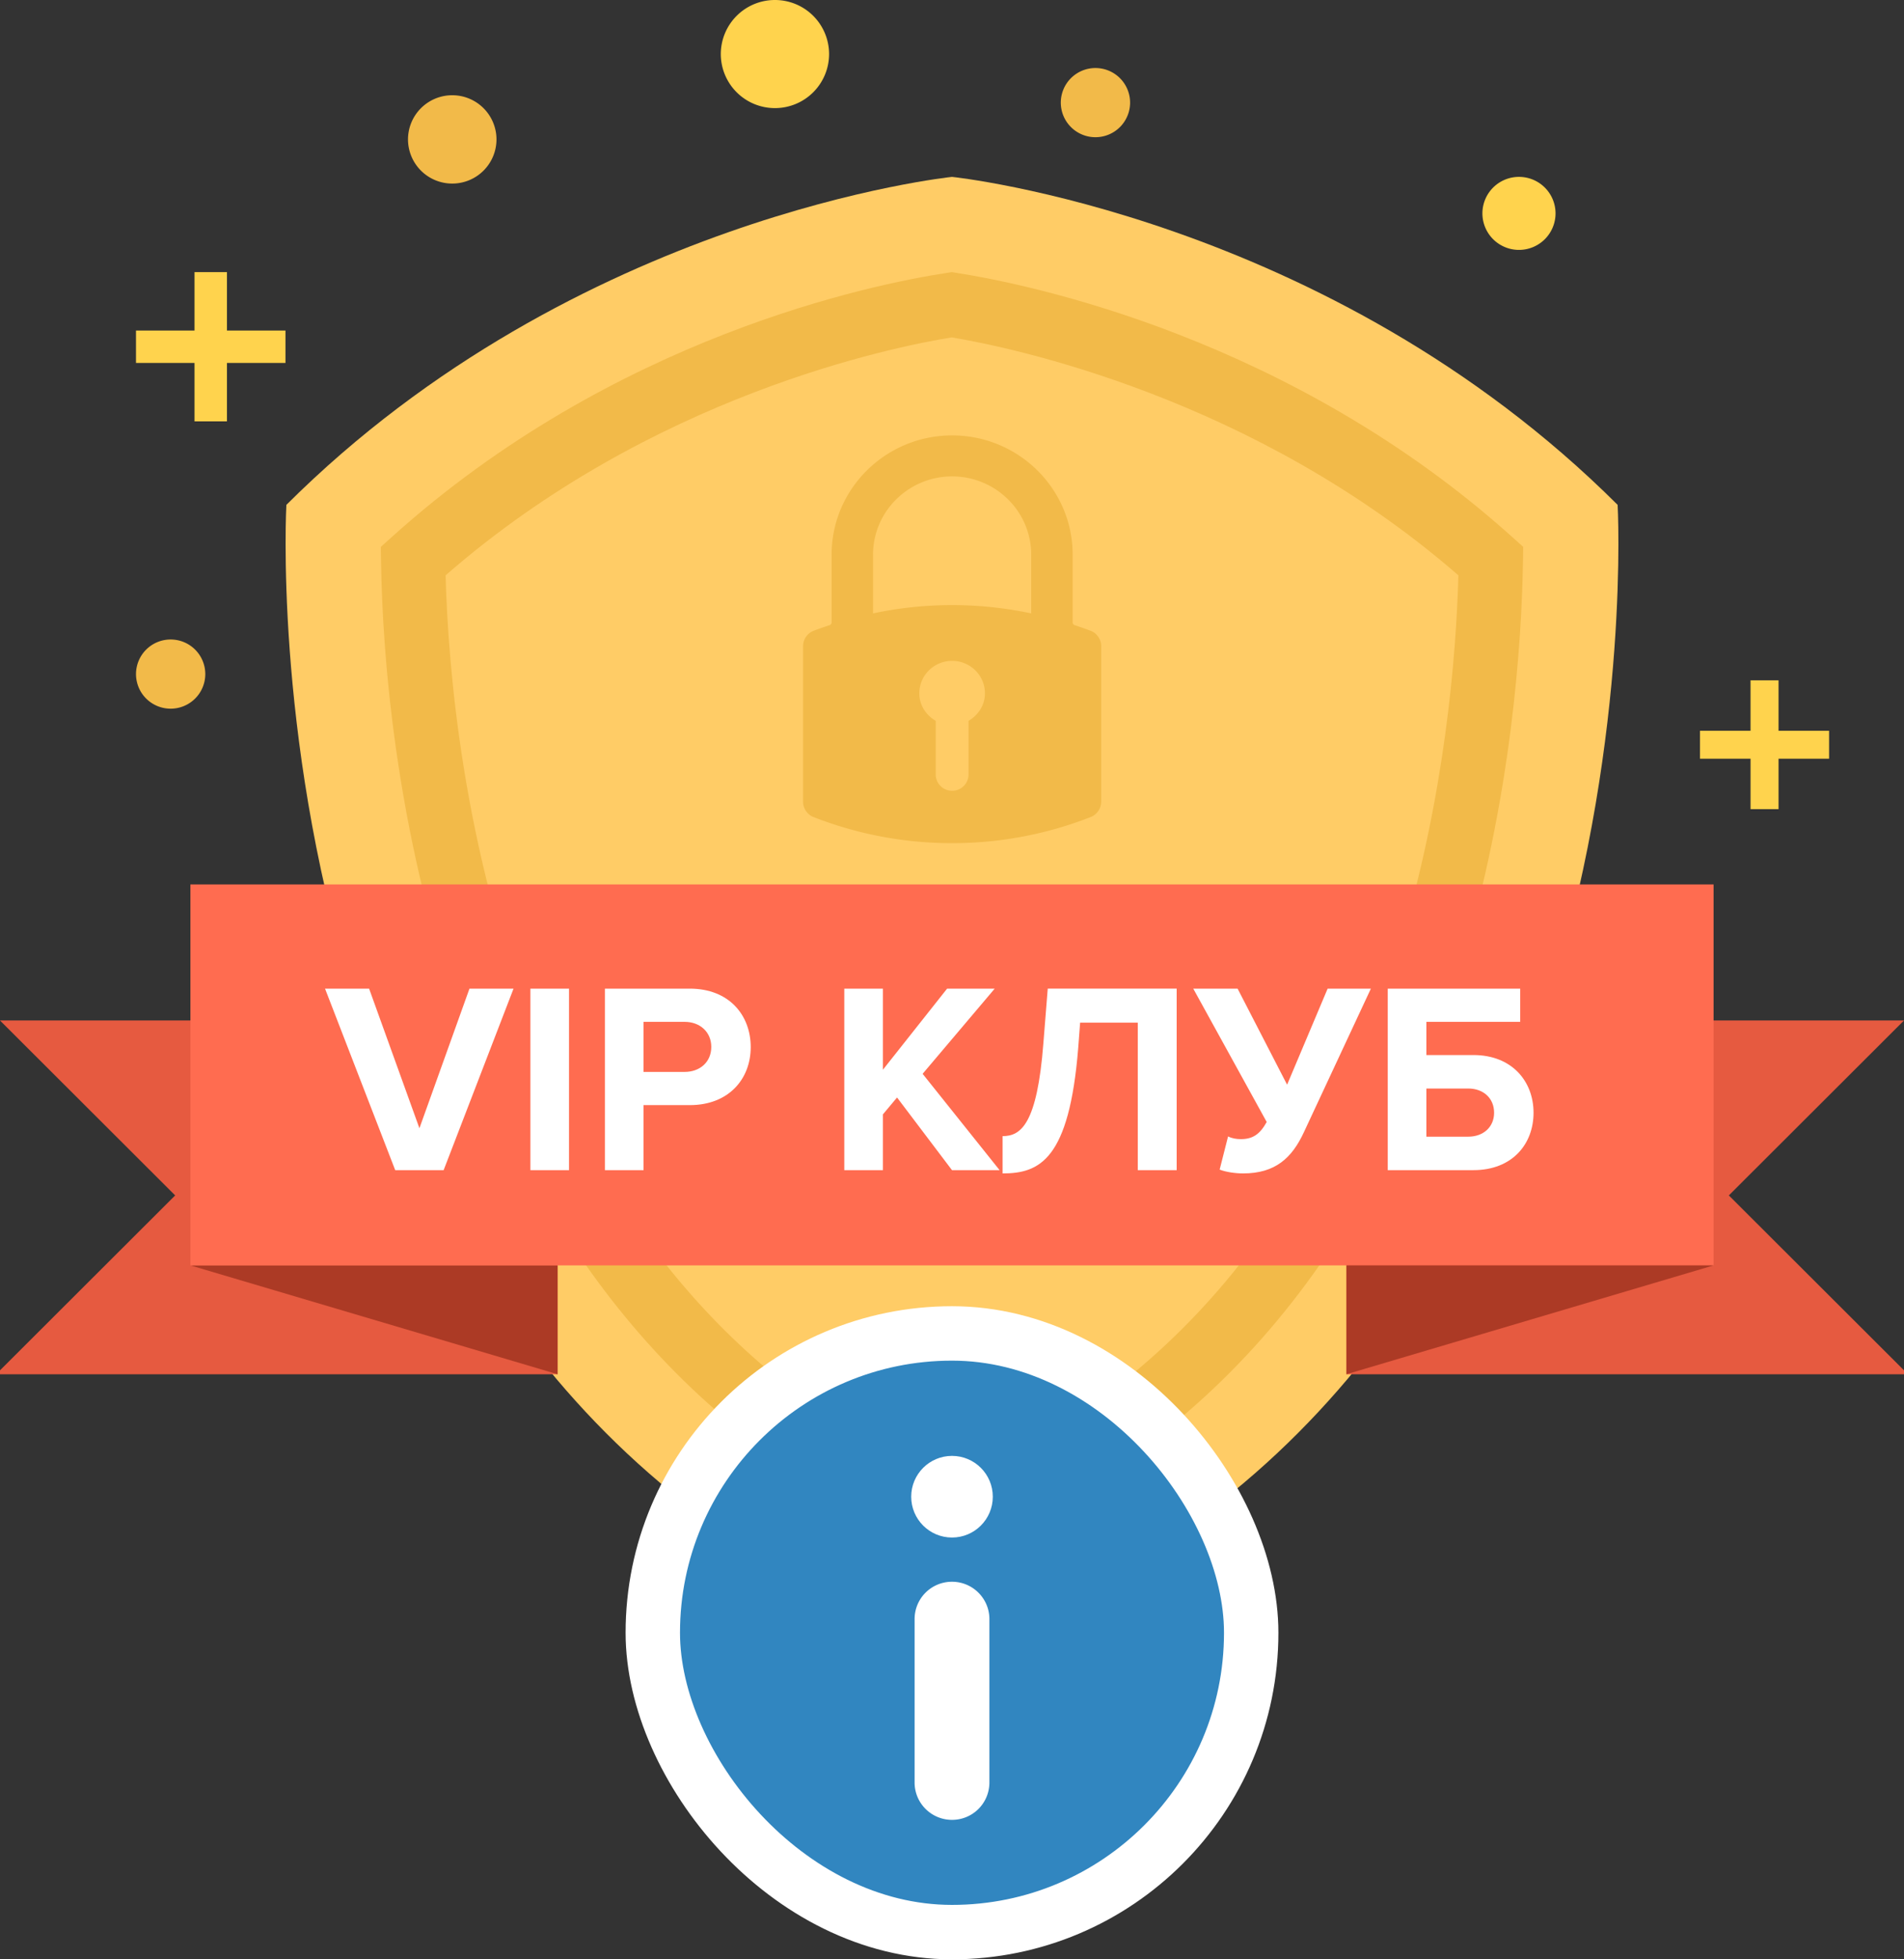 <svg width="140" height="144" xmlns="http://www.w3.org/2000/svg"><rect width="100%" height="100%" fill="#333333" stroke="none"/><g fill="none" fill-rule="evenodd"><path d="M21.057 37.105C42.39 15.835 70 13 70 13s27.612 2.835 48.943 24.105c0 0 3.738 66.527-49.265 83.895h.645C17.32 103.632 21.057 37.105 21.057 37.105z" fill="#FC6"/><path d="M70.01 32c-4.887 0-8.862 3.931-8.862 8.764v5.005c0 .057-.07.152-.127.17-.479.159-.868.296-1.224.432a1.213 1.213 0 00-.746 1.083v11.5c0 .453.319.919.74 1.084a27.888 27.888 0 0010.218 1.929 27.89 27.89 0 0010.218-1.93 1.22 1.22 0 00.74-1.083v-11.5c0-.456-.32-.921-.746-1.084a28.4 28.4 0 00-1.224-.43c-.056-.019-.126-.115-.126-.171v-5.006c0-4.832-3.976-8.763-8.862-8.763zm-2.414 18.956c0-1.319 1.08-2.386 2.413-2.386 1.333 0 2.413 1.067 2.413 2.386 0 .875-.498 1.606-1.206 2.021v3.946a1.2 1.2 0 01-1.207 1.194 1.2 1.2 0 01-1.207-1.194v-3.946c-.708-.415-1.206-1.146-1.206-2.02zm8.228-10.193v4.319a27.994 27.994 0 00-11.63 0v-4.319c0-3.17 2.61-5.75 5.815-5.75 3.206 0 5.815 2.58 5.815 5.75z" fill="#F2BA49"/><path d="M32.764 42.284c.367 13.554 4.352 52.946 37.243 66.615 15.856-6.56 26.899-19.715 32.832-39.114 3.415-11.169 4.235-21.65 4.396-27.5-15.068-13.103-32.92-16.765-37.259-17.489-4.312.699-22.052 4.267-37.212 17.488zM70.003 114l-.866-.343c-37.36-14.785-40.92-59.141-41.12-72.384L28 40.195l.8-.72c16.375-14.749 35.39-18.593 40.828-19.42l.36-.055.359.057c5.472.86 24.589 4.803 40.85 19.414l.803.72-.016 1.082c-.094 5.82-.818 17.444-4.63 29.901-6.482 21.2-18.757 35.493-36.485 42.484l-.866.342z" fill="#F2BA49"/><path fill="#E65A40" d="M0 75l12.88 12.857L0 100.712V101h41V75z"/><path fill="#AC3A25" d="M14 93l27 8v-8z"/><path fill="#E65A40" d="M140 75l-12.88 12.857L140 100.712V101H99V75z"/><path fill="#FF6C50" d="M14 93h112V65H14z"/><path fill="#AC3A25" d="M126 93l-27 8v-8z"/><path fill="#FFD34D" d="M20.991 24.294h-4.303V20h-2.385v4.294H10v2.38h4.303v4.294h2.385v-4.294h4.303z"/><path d="M36.506 10.246a3.249 3.249 0 01-3.253 3.245A3.25 3.25 0 0130 10.246 3.25 3.25 0 0133.253 7a3.249 3.249 0 013.253 3.246" fill="#F2BA49"/><path d="M60.962 3.972a3.977 3.977 0 01-3.981 3.973A3.977 3.977 0 0153 3.972 3.977 3.977 0 0156.98 0a3.977 3.977 0 013.982 3.972" fill="#FFD34D"/><path d="M83.095 7.542a2.545 2.545 0 01-2.547 2.542A2.545 2.545 0 0178 7.542 2.545 2.545 0 0180.548 5a2.545 2.545 0 012.547 2.542" fill="#F2BA49"/><path d="M114.378 15.683a2.686 2.686 0 01-2.688 2.683 2.687 2.687 0 01-2.69-2.683A2.687 2.687 0 01111.69 13a2.686 2.686 0 012.688 2.683m20.114 38.025h-3.716V50h-2.06v3.708H125v2.054h3.717v3.708h2.059v-3.708h3.716z" fill="#FFD34D"/><path d="M15.095 49.542a2.545 2.545 0 01-2.547 2.542A2.545 2.545 0 0110 49.542 2.545 2.545 0 0112.548 47a2.545 2.545 0 012.547 2.542" fill="#F2BA49"/><path d="M29.06 86L23.9 72.66h3.24l3.7 10.26 3.68-10.26h3.24L32.62 86h-3.56zM39 86V72.66h2.84V86H39zm5.48 0V72.66h6.24c2.9 0 4.48 1.96 4.48 4.3 0 2.32-1.6 4.26-4.48 4.26h-3.4V86h-2.84zm7.82-9.06c0-1.1-.84-1.84-1.96-1.84h-3.02v3.68h3.02c1.12 0 1.96-.72 1.96-1.84zM70 86l-4.04-5.34-1.04 1.24V86h-2.84V72.66h2.84v5.96l4.72-5.96h3.5l-5.3 6.26L73.5 86H70zm3.72-2.5c1.34 0 2.54-.86 3-6.84l.32-4h9.48V86h-2.86V75.16h-4.24l-.14 1.86c-.66 8.22-2.84 9.22-5.56 9.22V83.5zm23.9-10.84h3.18L95.88 83.2c-.88 1.9-2.1 3.04-4.48 3.04-.56 0-1.26-.1-1.72-.28l.62-2.44c.26.14.6.2.94.2.88 0 1.4-.36 1.9-1.26l-5.4-9.8H91l3.64 7.06 2.98-7.06zm14.16 0v2.44h-6.9v2.44h3.46c2.84 0 4.42 1.94 4.42 4.24 0 2.3-1.56 4.22-4.42 4.22h-6.3V72.66h9.74zm-6.9 7.34v3.54h3.08c1.1 0 1.9-.7 1.9-1.76 0-1.08-.8-1.78-1.9-1.78h-3.08z" fill="#FFF" fill-rule="nonzero"/><g transform="translate(50 100)"><rect stroke="#FFF" stroke-width="4" fill="#3186C0" x="-2" y="-2" width="44" height="44" rx="22"/><g transform="translate(17 7)" fill="#FFF"><path d="M3 10c1.105 0 2 .895 2 1.994v12.012A1.992 1.992 0 013 26h0c-1.105 0-2-.895-2-1.994V11.994C1 10.893 1.888 10 3 10h0z" stroke="#FFF" stroke-width="1.5"/><circle cx="3" cy="3" r="3"/></g></g></g></svg>